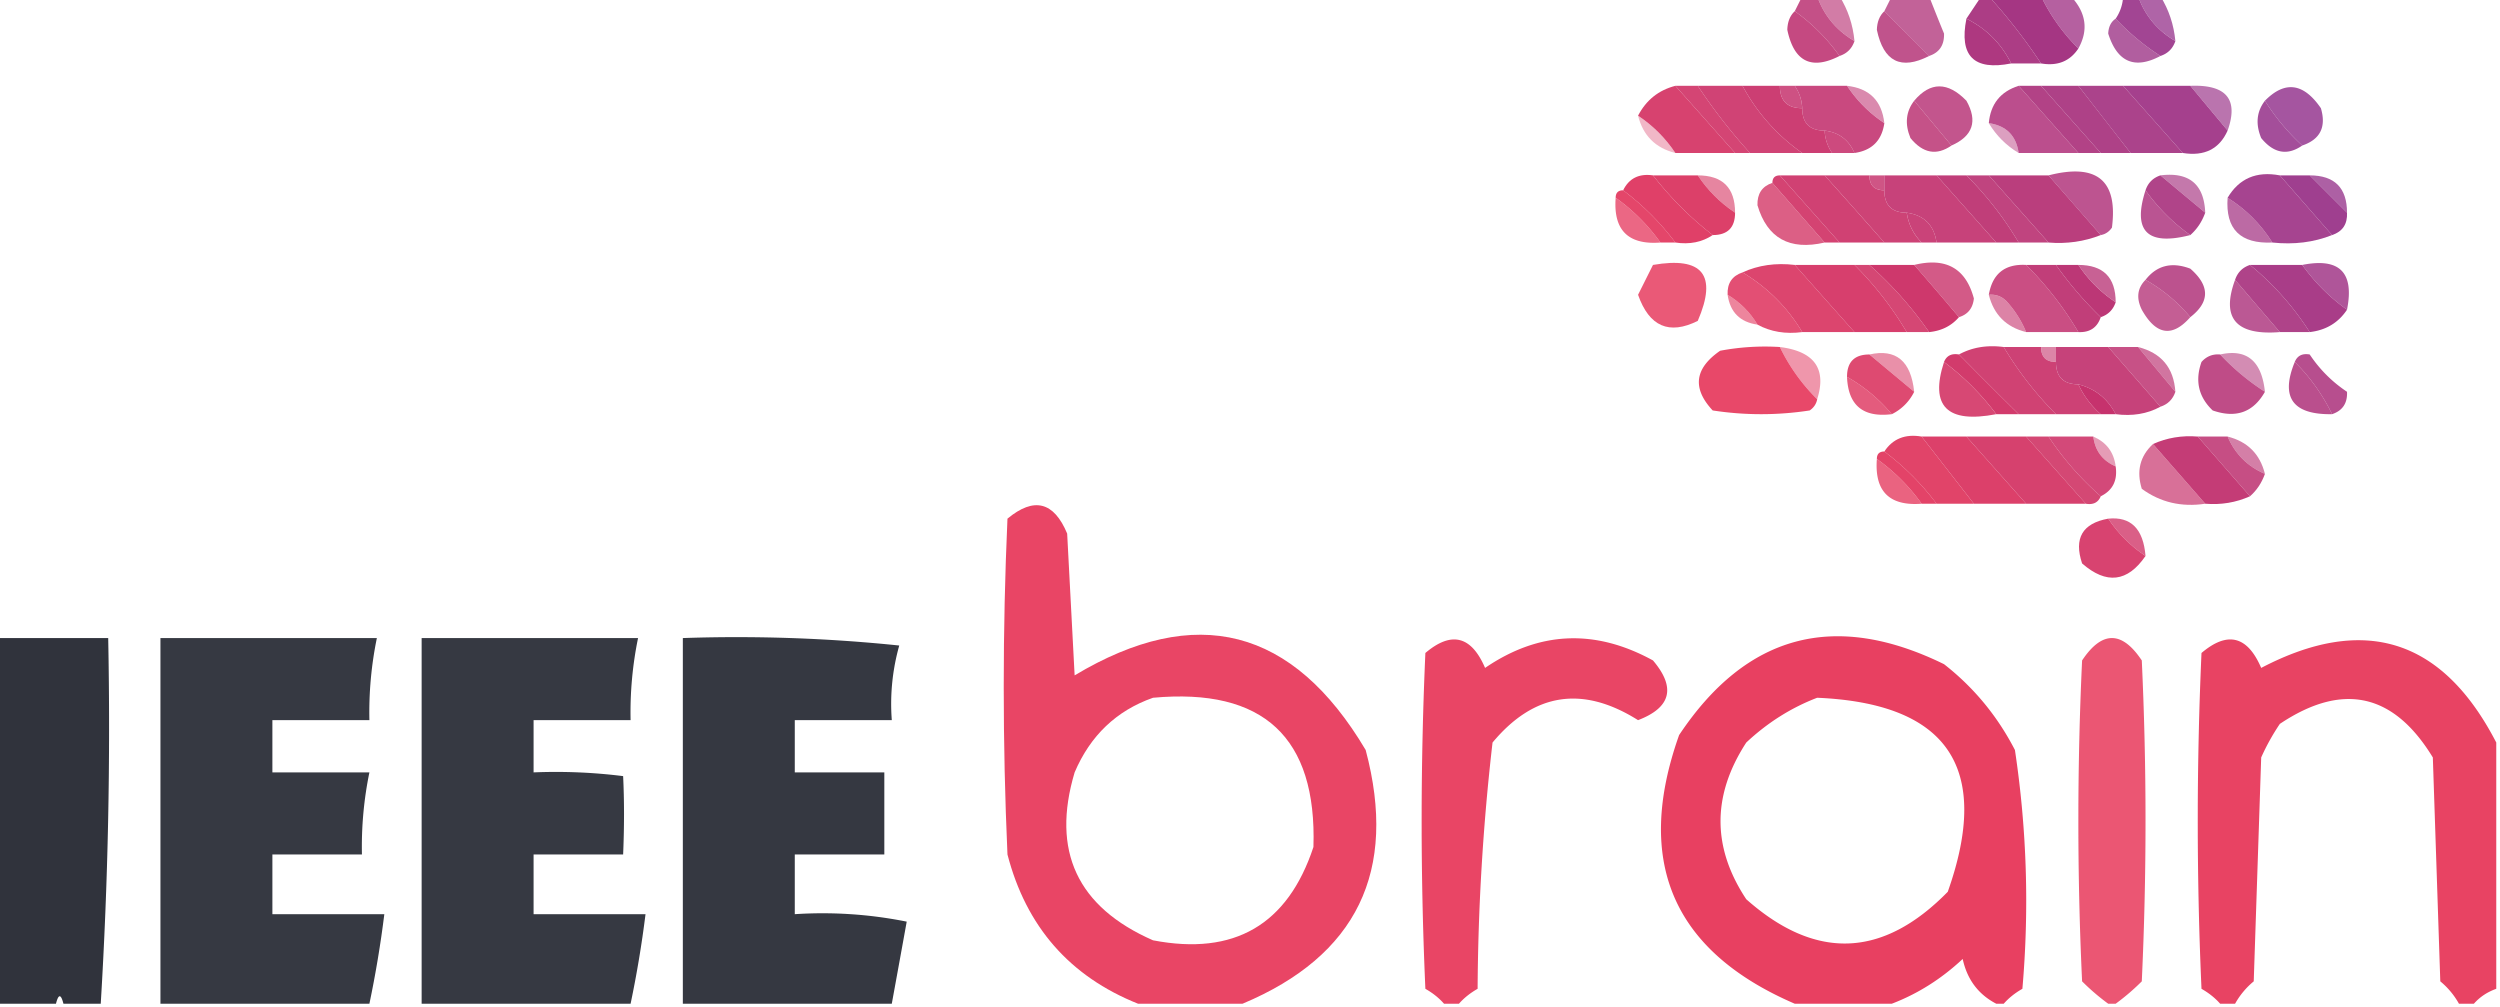 <svg xmlns="http://www.w3.org/2000/svg" width="335" height="135" style="shape-rendering:geometricPrecision;text-rendering:geometricPrecision;image-rendering:optimizeQuality;fill-rule:evenodd;clip-rule:evenodd"><path style="opacity:.807" fill="#b6276b" d="M241.5-.5h2c.919 2.59 2.586 4.59 5 6-.333 1-1 1.667-2 2a25.645 25.645 0 0 0-6-6l1-2z"/><path style="opacity:.605" fill="#b4276c" d="M243.5-.5h3c1.13 1.815 1.796 3.815 2 6-2.414-1.41-4.081-3.41-5-6z"/><path style="opacity:.725" fill="#ab2772" d="M253.5-.5h5a319.835 319.835 0 0 0 2 5c.047 1.538-.62 2.538-2 3l-6-6 1-2z"/><path style="opacity:.896" fill="#a32777" d="M265.5-.5h1a74.74 74.74 0 0 1 7 9h-4c-1.333-2.667-3.333-4.667-6-6l2-3z"/><path style="opacity:.926" fill="#9f277a" d="M266.5-.5h7a25.494 25.494 0 0 0 5 7c-1.135 1.713-2.802 2.38-5 2a74.74 74.74 0 0 0-7-9z"/><path style="opacity:.734" fill="#9a277d" d="M273.5-.5h4c2.045 2.196 2.378 4.53 1 7a25.494 25.494 0 0 1-5-7z"/><path style="opacity:.857" fill="#932782" d="M284.5-.5h2c.919 2.59 2.586 4.59 5 6-.333 1-1 1.667-2 2a31.57 31.57 0 0 1-6-5 5.727 5.727 0 0 0 1-3z"/><path style="opacity:.711" fill="#902784" d="M286.5-.5h3c1.13 1.815 1.796 3.815 2 6-2.414-1.41-4.081-3.41-5-6z"/><path style="opacity:.839" fill="#ba2669" d="M240.5 1.5a25.645 25.645 0 0 1 6 6c-3.774 1.932-6.107.765-7-3.5.028-1.07.361-1.903 1-2.5z"/><path style="opacity:.794" fill="#b0276f" d="m252.5 1.5 6 6c-3.774 1.932-6.107.765-7-3.5.028-1.07.361-1.903 1-2.5z"/><path style="opacity:.915" fill="#a72775" d="M263.5 2.5c2.667 1.333 4.667 3.333 6 6-5 1-7-1-6-6z"/><path style="opacity:.744" fill="#97277f" d="M283.5 2.5a31.57 31.57 0 0 0 6 5c-3.454 1.832-5.787.832-7-3 .043-.916.376-1.583 1-2z"/><path style="opacity:.871" fill="#d1265a" d="m224.5 11.5 8 9h-8c-1.333-2-3-3.667-5-5 1.085-2.087 2.751-3.42 5-4z"/><path style="opacity:.858" fill="#cd275d" d="M224.5 11.5h3a74.739 74.739 0 0 0 7 9h-2l-8-9z"/><path style="opacity:.861" fill="#c9265f" d="M227.5 11.5h6a25.934 25.934 0 0 0 8 9h-7a74.739 74.739 0 0 1-7-9z"/><path style="opacity:.885" fill="#c52661" d="M233.5 11.5h5c0 2 1 3 3 3 0 2 1 3 3 3a5.727 5.727 0 0 0 1 3h-4a25.934 25.934 0 0 1-8-9z"/><path style="opacity:.799" fill="#c22664" d="M238.5 11.5h2c.61.891.943 1.891 1 3-2 0-3-1-3-3z"/><path style="opacity:.835" fill="#be2666" d="M240.5 11.5h7c1.333 2 3 3.667 5 5-.333 2.333-1.667 3.667-4 4-.762-1.762-2.096-2.762-4-3-2 0-3-1-3-3a5.727 5.727 0 0 0-1-3z"/><path style="opacity:.542" fill="#ba2769" d="M247.5 11.5c3 .333 4.667 2 5 5-2-1.333-3.667-3-5-5z"/><path style="opacity:.784" fill="#b2276e" d="m261.5 19.5-5-6c2.169-2.568 4.502-2.568 7 0 1.534 2.732.867 4.732-2 6z"/><path style="opacity:.816" fill="#ab2773" d="m270.5 11.5 8 9h-8c-.333-2.333-1.667-3.667-4-4 .231-2.563 1.565-4.23 4-5z"/><path style="opacity:.873" fill="#a72775" d="M270.5 11.5h3l8 9h-3l-8-9z"/><path style="opacity:.877" fill="#a32777" d="M273.5 11.5h5c2.309 2.981 4.643 5.981 7 9h-4l-8-9z"/><path style="opacity:.87" fill="#9f277a" d="M278.5 11.5h6l8 9h-7a2902.873 2902.873 0 0 1-7-9z"/><path style="opacity:.88" fill="#99277e" d="M284.5 11.5h9c1.696 2.025 3.363 4.025 5 6-1.107 2.469-3.107 3.469-6 3l-8-9z"/><path style="opacity:.637" fill="#942781" d="M293.5 11.5c4.831-.195 6.497 1.805 5 6a1498.116 1498.116 0 0 0-5-6z"/><path style="opacity:.783" fill="#8c2786" d="M308.5 19.5a29.425 29.425 0 0 1-5-6c2.678-2.723 5.178-2.39 7.5 1 .741 2.519-.092 4.185-2.5 5z"/><path style="opacity:.798" fill="#b7276b" d="m256.5 13.5 5 6c-1.989 1.387-3.822 1.053-5.5-1-.78-1.887-.613-3.554.5-5z"/><path style="opacity:.813" fill="#902784" d="M303.5 13.5a29.425 29.425 0 0 0 5 6c-1.989 1.387-3.822 1.053-5.5-1-.78-1.887-.613-3.554.5-5z"/><path style="opacity:1" fill="#c22664" d="M241.5 14.5c2 0 3 1 3 3 0-2-1-3-3-3z"/><path style="opacity:.335" fill="#d52757" d="M219.5 15.5c2 1.333 3.667 3 5 5-2.667-.667-4.333-2.333-5-5z"/><path style="opacity:.445" fill="#af2770" d="M266.5 16.5c2.333.333 3.667 1.667 4 4-1.667-1-3-2.333-4-4z"/><path style="opacity:.832" fill="#c22664" d="M244.5 17.5c1.904.238 3.238 1.238 4 3h-3a5.727 5.727 0 0 1-1-3z"/><path style="opacity:.877" fill="#dc2653" d="M221.5 23.5c2.333 3 5 5.667 8 8-1.419.951-3.085 1.285-5 1-2-2.667-4.333-5-7-7 .787-1.604 2.12-2.27 4-2z"/><path style="opacity:.88" fill="#d82755" d="M221.5 23.5h6c1.333 2 3 3.667 5 5 0 2-1 3-3 3-3-2.333-5.667-5-8-8z"/><path style="opacity:.563" fill="#d42758" d="M227.5 23.5c3.333 0 5 1.667 5 5-2-1.333-3.667-3-5-5z"/><path style="opacity:.871" fill="#cd275d" d="m238.5 23.5 8 9h-2l-7-8c0-.667.333-1 1-1z"/><path style="opacity:.875" fill="#c9265f" d="M238.5 23.5h6c2.701 3.006 5.368 6.006 8 9h-6l-8-9z"/><path style="opacity:.866" fill="#c52661" d="M244.5 23.5h6c0 1.333.667 2 2 2 0 2 1 3 3 3 .233 1.562.9 2.895 2 4h-5a1108.587 1108.587 0 0 0-8-9z"/><path style="opacity:.784" fill="#c22764" d="M250.5 23.5h2v2c-1.333 0-2-.667-2-2z"/><path style="opacity:.871" fill="#be2666" d="M252.5 23.5h7l8 9h-8c-.333-2.333-1.667-3.667-4-4-2 0-3-1-3-3v-2z"/><path style="opacity:.888" fill="#b92769" d="M259.5 23.5h4a45.584 45.584 0 0 1 7 9h-3l-8-9z"/><path style="opacity:.86" fill="#b6276b" d="M263.5 23.5h3l8 9h-4a45.584 45.584 0 0 0-7-9z"/><path style="opacity:.887" fill="#b2276e" d="M266.5 23.5h8c2.304 2.641 4.638 5.308 7 8-2.217.869-4.55 1.202-7 1l-8-9z"/><path style="opacity:.787" fill="#ac2772" d="M274.5 23.5c6.486-1.665 9.319.668 8.5 7-.383.556-.883.89-1.5 1a3669.943 3669.943 0 0 1-7-8z"/><path style="opacity:.862" fill="#a32777" d="M289.5 23.5a1833.76 1833.76 0 0 0 6 5c-.432 1.21-1.099 2.21-2 3a25.634 25.634 0 0 1-6-6c.333-1 1-1.667 2-2z"/><path style="opacity:.624" fill="#a02779" d="M289.5 23.5c3.849-.48 5.849 1.186 6 5a1833.76 1833.76 0 0 1-6-5z"/><path style="opacity:.863" fill="#98277e" d="m305.5 23.5 7 8c-2.448.973-5.115 1.306-8 1-1.561-2.473-3.561-4.473-6-6 1.536-2.592 3.869-3.592 7-3z"/><path style="opacity:.883" fill="#932781" d="M305.5 23.5h4l5 5c.073 1.527-.594 2.527-2 3l-7-8z"/><path style="opacity:.731" fill="#902784" d="M309.5 23.5c3.333 0 5 1.667 5 5l-5-5z"/><path style="opacity:.737" fill="#d0265a" d="m237.5 24.5 7 8c-4.696 1.086-7.696-.581-9-5-.047-1.538.62-2.538 2-3z"/><path style="opacity:.854" fill="#df2751" d="M216.5 26.5c0-.667.333-1 1-1 2.667 2 5 4.333 7 7h-2a25.647 25.647 0 0 0-6-6z"/><path style="opacity:1" fill="#c22664" d="M252.5 25.5c2 0 3 1 3 3 0-2-1-3-3-3z"/><path style="opacity:.788" fill="#a72775" d="M287.5 25.5a25.634 25.634 0 0 0 6 6c-5.767 1.478-7.767-.522-6-6z"/><path style="opacity:.699" fill="#e2264f" d="M216.5 26.5a25.647 25.647 0 0 1 6 6c-4.333.333-6.333-1.667-6-6z"/><path style="opacity:.684" fill="#9e277b" d="M298.5 26.5c2.439 1.527 4.439 3.527 6 6-4.306.197-6.306-1.803-6-6z"/><path style="opacity:.862" fill="#c22664" d="M255.5 28.5c2.333.333 3.667 1.667 4 4h-2c-1.1-1.105-1.767-2.438-2-4z"/><path style="opacity:.76" fill="#e4264d" d="M221.5 35.5c6.658-1.156 8.658 1.344 6 7.5-3.844 1.918-6.51.751-8-3.5l2-4z"/><path style="opacity:.852" fill="#d72656" d="M233.5 36.5c2.107-.968 4.441-1.302 7-1l8 9h-7c-1.951-3.285-4.618-5.951-8-8z"/><path style="opacity:.882" fill="#d1265a" d="M240.5 35.5h8a44.893 44.893 0 0 1 7 9h-7l-8-9z"/><path style="opacity:.851" fill="#cd275c" d="M248.5 35.5h2a50.686 50.686 0 0 1 8 9h-3a44.893 44.893 0 0 0-7-9z"/><path style="opacity:.912" fill="#c9265f" d="M250.5 35.5h6a483.2 483.2 0 0 1 6 7c-1.014 1.174-2.347 1.84-4 2a50.686 50.686 0 0 0-8-9z"/><path style="opacity:.757" fill="#c52661" d="M256.5 35.5c4.256-1.045 6.922.455 8 4.5-.139 1.301-.805 2.134-2 2.5a483.2 483.2 0 0 0-6-7z"/><path style="opacity:.812" fill="#be2666" d="M271.5 35.5a44.893 44.893 0 0 1 7 9h-7c-.582-1.431-1.415-2.764-2.5-4-.671-.752-1.504-1.086-2.5-1 .489-2.824 2.156-4.157 5-4z"/><path style="opacity:.894" fill="#b92769" d="M271.5 35.5h4a49.49 49.49 0 0 0 6 7c-.473 1.406-1.473 2.073-3 2a44.893 44.893 0 0 0-7-9z"/><path style="opacity:.925" fill="#b6276b" d="M275.5 35.5h3c1.333 2 3 3.667 5 5-.333 1-1 1.667-2 2a49.49 49.49 0 0 1-6-7z"/><path style="opacity:.732" fill="#b4286d" d="M278.5 35.5c3.333 0 5 1.667 5 5-2-1.333-3.667-3-5-5z"/><path style="opacity:.797" fill="#ac2772" d="M293.5 42.5a21.577 21.577 0 0 0-6-5c1.511-1.941 3.511-2.441 6-1.5 2.634 2.293 2.634 4.46 0 6.5z"/><path style="opacity:.864" fill="#a32777" d="M301.5 35.5a38 38 0 0 1 8 9h-4a2506.82 2506.82 0 0 1-6-7c.333-1 1-1.667 2-2z"/><path style="opacity:.892" fill="#9f277a" d="M301.5 35.5h7a25.647 25.647 0 0 0 6 6c-1.159 1.75-2.826 2.75-5 3a38 38 0 0 0-8-9z"/><path style="opacity:.782" fill="#9a277d" d="M308.5 35.5c5-1 7 1 6 6a25.647 25.647 0 0 1-6-6z"/><path style="opacity:.806" fill="#dc2653" d="M233.5 36.5c3.382 2.049 6.049 4.715 8 8-2.235.295-4.235-.039-6-1-1-1.667-2.333-3-4-4-.073-1.527.594-2.527 2-3z"/><path style="opacity:.746" fill="#b0276f" d="M287.5 37.5a21.577 21.577 0 0 1 6 5c-2.419 2.747-4.586 2.413-6.5-1-.765-1.566-.598-2.9.5-4z"/><path style="opacity:.773" fill="#a72775" d="M299.5 37.5a2506.82 2506.82 0 0 0 6 7c-5.889.47-7.889-1.863-6-7z"/><path style="opacity:.561" fill="#df2751" d="M231.5 39.5c1.667 1 3 2.333 4 4-2.333-.333-3.667-1.667-4-4z"/><path style="opacity:.567" fill="#c22664" d="M266.5 39.5c.996-.086 1.829.248 2.5 1 1.085 1.236 1.918 2.569 2.5 4-2.667-.667-4.333-2.333-5-5z"/><path style="opacity:.837" fill="#e4264d" d="M238.5 46.5a25.494 25.494 0 0 0 5 7c-.111.617-.444 1.117-1 1.5a42.498 42.498 0 0 1-13 0c-2.765-2.966-2.432-5.633 1-8a32.438 32.438 0 0 1 8-.5z"/><path style="opacity:.484" fill="#de2751" d="M238.5 46.5c4.629.584 6.295 2.917 5 7a25.494 25.494 0 0 1-5-7z"/><path style="opacity:.515" fill="#d42758" d="M250.5 47.5c3.571-.799 5.571.868 6 5l-6-5z"/><path style="opacity:.87" fill="#c9265f" d="M268.5 46.5a46.475 46.475 0 0 0 7 9h-5a888.645 888.645 0 0 1-8-8c1.765-.961 3.765-1.295 6-1z"/><path style="opacity:.875" fill="#c52661" d="M268.5 46.5h5c0 1.333.667 2 2 2 0 2 1 3 3 3a12.061 12.061 0 0 0 3 4h-6a46.475 46.475 0 0 1-7-9z"/><path style="opacity:.563" fill="#c22764" d="M273.5 46.5h2v2c-1.333 0-2-.667-2-2z"/><path style="opacity:.87" fill="#be2666" d="M275.5 46.5h7l7 8c-1.765.961-3.765 1.295-6 1-1.085-2.087-2.751-3.42-5-4-2 0-3-1-3-3v-2z"/><path style="opacity:.803" fill="#b92769" d="M282.5 46.5h4c1.644 1.98 3.31 3.98 5 6-.333 1-1 1.667-2 2l-7-8z"/><path style="opacity:.633" fill="#b7276b" d="M286.5 46.5c3.121.788 4.788 2.788 5 6-1.69-2.02-3.356-4.02-5-6z"/><path style="opacity:.533" fill="#ad2871" d="M297.5 47.5c3.571-.799 5.571.868 6 5a31.57 31.57 0 0 1-6-5z"/><path style="opacity:.671" fill="#a42777" d="M314.5 52.5z"/><path style="opacity:.829" fill="#d82655" d="m250.5 47.5 6 5a6.544 6.544 0 0 1-3 3 21.833 21.833 0 0 0-6-5c0-2 1-3 3-3z"/><path style="opacity:.904" fill="#cd275d" d="M260.5 48.5c.342-.838 1.008-1.172 2-1a888.645 888.645 0 0 0 8 8h-3c-2-2.667-4.333-5-7-7z"/><path style="opacity:.828" fill="#b2276e" d="M297.5 47.5a31.57 31.57 0 0 0 6 5c-1.553 2.754-3.886 3.587-7 2.5-1.896-1.808-2.396-3.975-1.5-6.5.671-.752 1.504-1.086 2.5-1z"/><path style="opacity:.819" fill="#a72775" d="M309.5 47.5c1.333 2 3 3.667 5 5 .073 1.527-.594 2.527-2 3a25.494 25.494 0 0 0-5-7c.342-.838 1.008-1.172 2-1z"/><path style="opacity:.838" fill="#d0265a" d="M260.5 48.5c2.667 2 5 4.333 7 7-6.597 1.274-8.93-1.06-7-7z"/><path style="opacity:1" fill="#c22664" d="M275.5 48.5c2 0 3 1 3 3 0-2-1-3-3-3z"/><path style="opacity:.809" fill="#aa2773" d="M307.5 48.5a25.494 25.494 0 0 1 5 7c-5.286.087-6.952-2.246-5-7z"/><path style="opacity:.752" fill="#db2653" d="M247.5 50.5a21.833 21.833 0 0 1 6 5c-3.849.48-5.849-1.186-6-5z"/><path style="opacity:.94" fill="#c22664" d="M278.5 51.5c2.249.58 3.915 1.913 5 4h-2a12.061 12.061 0 0 1-3-4z"/><path style="opacity:.861" fill="#dc2752" d="m257.5 58.5 7 9h-5c-2-2.667-4.333-5-7-7 1.135-1.713 2.802-2.38 5-2z"/><path style="opacity:.877" fill="#d72656" d="M257.5 58.5h6l8 9h-7l-7-9z"/><path style="opacity:.872" fill="#d1265a" d="M263.5 58.5h8l8 9h-8l-8-9z"/><path style="opacity:.844" fill="#cd275c" d="M271.5 58.5h3a40.223 40.223 0 0 0 7 8c-.342.838-1.008 1.172-2 1l-8-9z"/><path style="opacity:.839" fill="#ca265f" d="M274.5 58.5h6c.238 1.904 1.238 3.238 3 4 .271 1.88-.396 3.213-2 4a40.223 40.223 0 0 1-7-8z"/><path style="opacity:.456" fill="#c62760" d="M280.5 58.5c1.762.762 2.762 2.096 3 4-1.762-.762-2.762-2.096-3-4z"/><path style="opacity:.891" fill="#be2666" d="m294.5 58.5 7 8c-1.879.841-3.879 1.175-6 1l-7-8c1.879-.841 3.879-1.175 6-1z"/><path style="opacity:.814" fill="#b92769" d="M294.5 58.5h4c1 2.333 2.667 4 5 5-.432 1.21-1.099 2.21-2 3l-7-8z"/><path style="opacity:.59" fill="#b7276b" d="M298.5 58.5c2.667.667 4.333 2.333 5 5-2.333-1-4-2.667-5-5z"/><path style="opacity:.864" fill="#df2751" d="M251.5 61.5c0-.667.333-1 1-1 2.667 2 5 4.333 7 7h-2a25.647 25.647 0 0 0-6-6z"/><path style="opacity:.719" fill="#e2274f" d="M251.5 61.5a25.647 25.647 0 0 1 6 6c-4.333.333-6.333-1.667-6-6z"/><path style="opacity:.66" fill="#c32663" d="m288.5 59.5 7 8c-3.185.48-6.019-.186-8.5-2-.738-2.38-.238-4.38 1.5-6z"/><path style="opacity:.858" fill="#e5274c" d="M166.5 134.5h-14c-9.151-3.658-14.985-10.324-17.5-20-.667-15-.667-30 0-45 3.55-2.946 6.216-2.28 8 2l1 19c16.258-9.745 29.258-6.412 39 10 4.322 16.237-1.178 27.571-16.5 34zm-12-41c14.804-1.359 21.971 5.308 21.5 20-3.449 10.432-10.616 14.599-21.5 12.5-10.146-4.456-13.646-11.956-10.5-22.5 2.106-4.943 5.606-8.276 10.5-10z"/><path style="opacity:.738" fill="#cd275d" d="M287.5 74.5c-2-1.333-3.667-3-5-5 3.036-.31 4.703 1.357 5 5z"/><path style="opacity:.863" fill="#d1265a" d="M282.5 69.5c1.333 2 3 3.667 5 5-2.408 3.513-5.242 3.846-8.5 1-1.122-3.372.045-5.372 3.5-6z"/><path style="opacity:.903" fill="#1b1e28" d="M-.5 85.5h15a613.69 613.69 0 0 1-1 49h-5c-.333-1.333-.667-1.333-1 0h-8v-49z"/><path style="opacity:.876" fill="#1b1e28" d="M49.5 134.5h-28v-49h29a49.391 49.391 0 0 0-1 11h-13v7h13a49.393 49.393 0 0 0-1 11h-12v8h15a146.628 146.628 0 0 1-2 12z"/><path style="opacity:.878" fill="#1b1e28" d="M84.5 134.5h-28v-49h29a49.391 49.391 0 0 0-1 11h-13v7a72.368 72.368 0 0 1 12 .5c.158 3.288.158 6.788 0 10.5h-12v8h15a146.628 146.628 0 0 1-2 12z"/><path style="opacity:.88" fill="#1b1e28" d="M119.5 134.5h-28v-49a211.12 211.12 0 0 1 29 1 28.818 28.818 0 0 0-1 10h-13v7h12v11h-12v8a57.15 57.15 0 0 1 15 1c-.668 3.697-1.335 7.363-2 11z"/><path style="opacity:.858" fill="#e5274c" d="M195.5 134.5h-2c-.672-.767-1.505-1.434-2.5-2-.667-15-.667-30 0-45 3.488-2.962 6.155-2.295 8 2 7.226-4.936 14.726-5.27 22.5-1 3.09 3.64 2.423 6.306-2 8-7.435-4.677-13.935-3.677-19.5 3a302.948 302.948 0 0 0-2 33c-.995.566-1.828 1.233-2.5 2z"/><path style="opacity:.88" fill="#e5274c" d="M268.5 134.5h-1c-2.401-1.246-3.901-3.246-4.5-6-2.843 2.663-6.009 4.663-9.5 6h-13c-16.354-7.052-21.521-19.052-15.5-36 9.003-13.52 20.837-16.687 35.5-9.5 3.981 3.109 7.148 6.942 9.5 11.5a135.714 135.714 0 0 1 1 32c-.995.566-1.828 1.233-2.5 2zm-25-41c17.545.753 23.379 9.42 17.5 26-8.711 8.895-17.711 9.229-27 1-4.599-6.933-4.599-13.933 0-21 2.843-2.663 6.009-4.663 9.5-6z"/><path style="opacity:.779" fill="#e5274c" d="M283.5 134.5h-1a30.233 30.233 0 0 1-3.5-3 462.27 462.27 0 0 1 0-43c2.667-4 5.333-4 8 0a462.27 462.27 0 0 1 0 43 30.233 30.233 0 0 1-3.5 3z"/><path style="opacity:.869" fill="#e5274c" d="M334.5 99.5v33c-1.21.432-2.21 1.099-3 2h-2a10.515 10.515 0 0 0-2.5-3l-1-30c-5.254-8.626-12.088-10.126-20.5-4.5a29.555 29.555 0 0 0-2.5 4.5l-1 30a10.515 10.515 0 0 0-2.5 3h-2c-.672-.767-1.505-1.434-2.5-2-.667-15-.667-30 0-45 3.488-2.962 6.155-2.295 8 2 13.82-7.227 24.32-3.894 31.5 10z"/></svg>